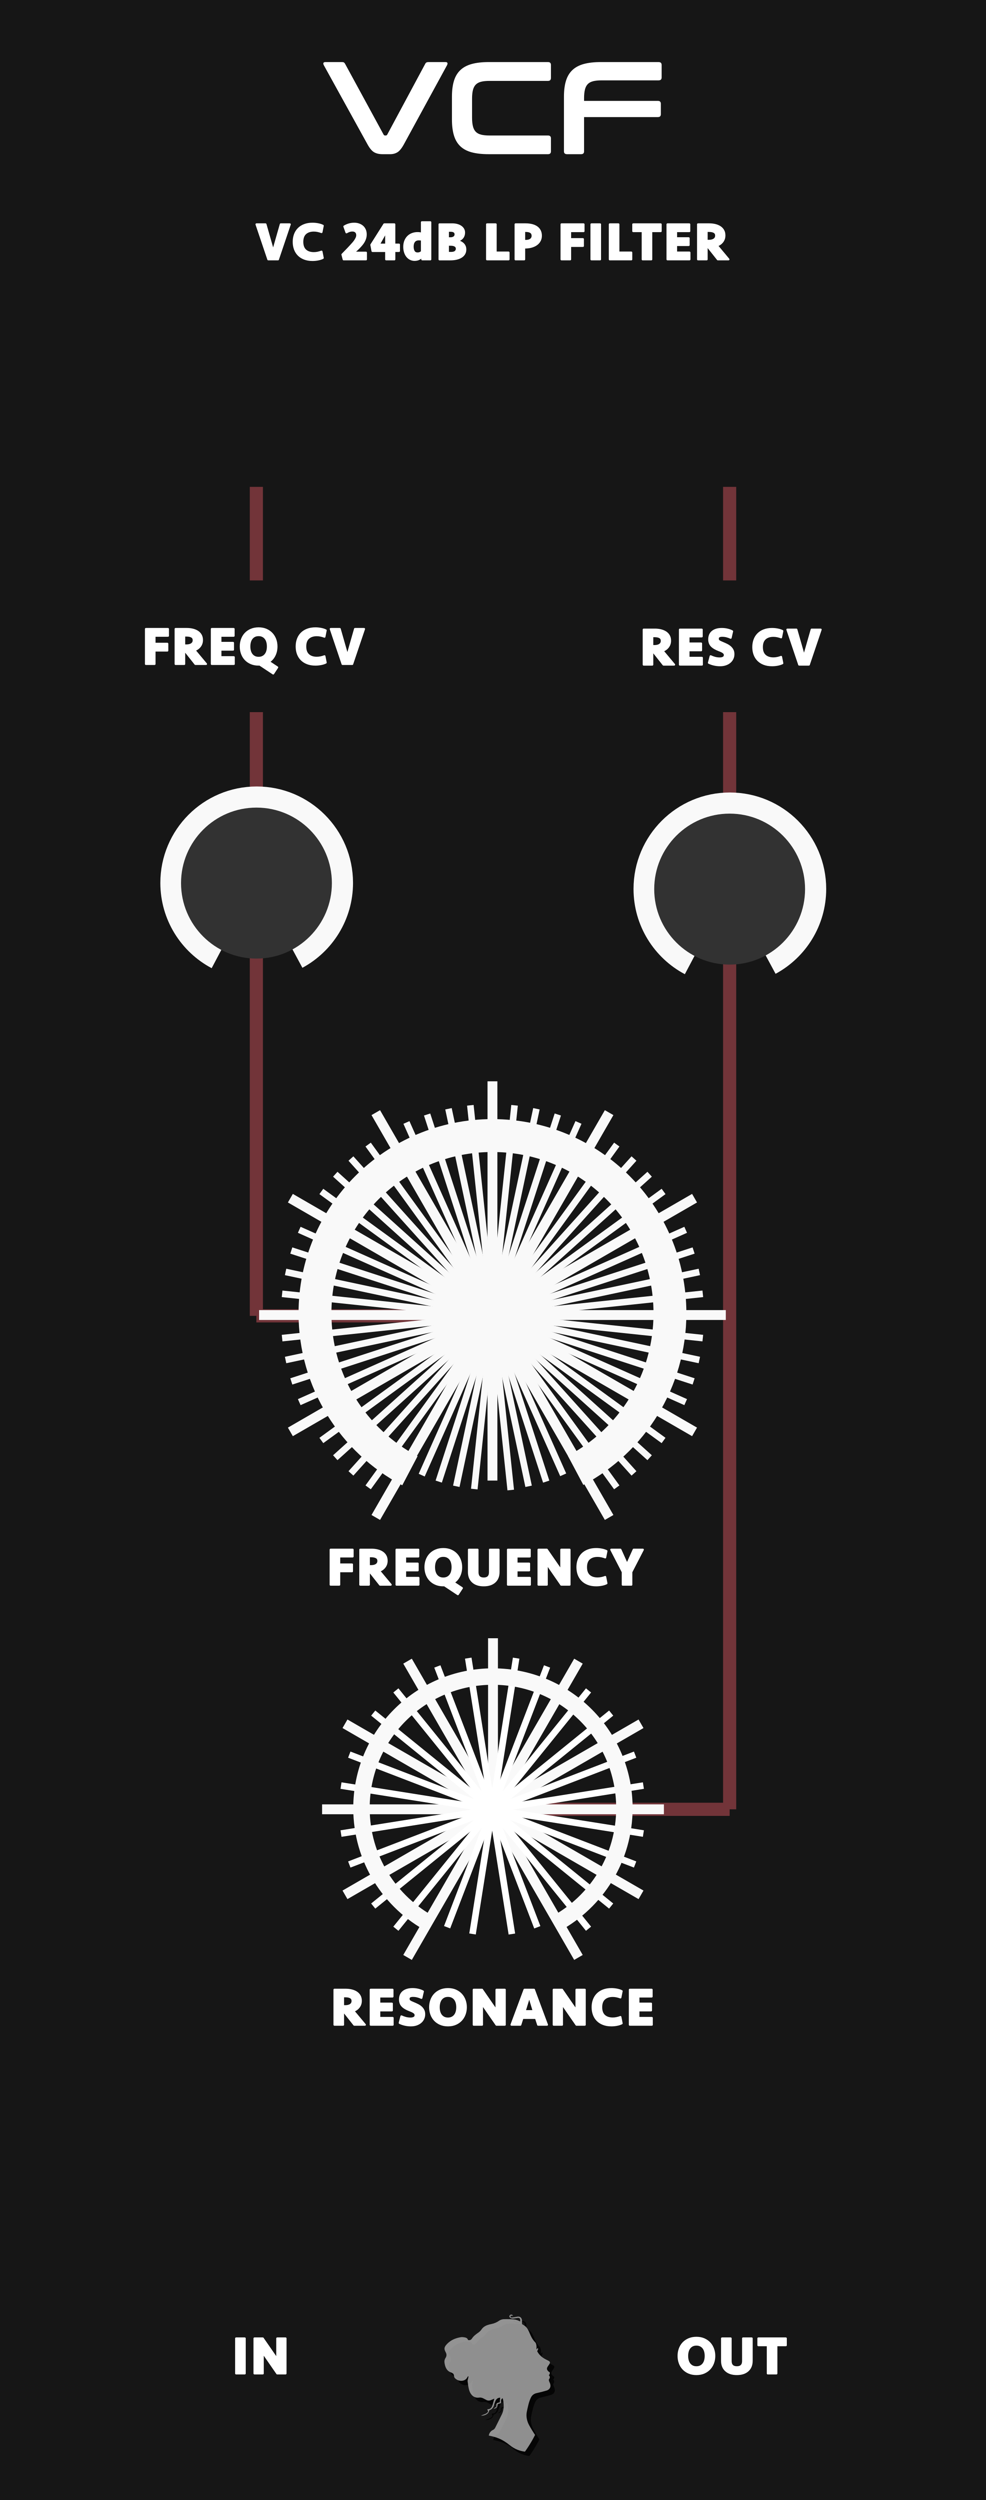 <svg xmlns="http://www.w3.org/2000/svg" xmlns:xlink="http://www.w3.org/1999/xlink" width="150" height="380" version="1.1" xml:space="preserve" style="fill-rule:evenodd;clip-rule:evenodd;stroke-miterlimit:10"><g id="Panel" transform="matrix(1,0,0,1,0,-196.458)"><rect width="150" height="380" x="0" y="196.458" style="fill:#161616;fill-rule:nonzero"/></g><g id="Guides"><path d="M111,74l0,62" style="fill:none;stroke:#723439;stroke-width:2px"/><path d="M39,74l0,62" style="fill:none;stroke:#723439;stroke-width:2px"/><path d="M39,136l0,64" style="fill:none;stroke:#723439;stroke-width:2px"/><path d="M75,200l-36,0" style="fill:none;stroke:#723439;stroke-width:2px"/><path d="M111,136l0,139" style="fill:none;stroke:#723439;stroke-width:2px"/><path d="M75,275l36,0" style="fill:none;stroke:#723439;stroke-width:2px"/></g><g id="Logo"><g><path d="M232.321,164.268c-0.551,-1.407 -1.25,-2.487 -1.733,-4.267l0.016,0c-0.034,0 -0.056,-0.074 -0.088,-0.149c-0.062,-0.193 -0.122,-0.353 -0.173,-0.548c-0.097,-0.365 -0.189,-0.759 -0.253,-1.179c-0.043,-2.08 1.872,-2.792 1.946,-5.183c0.081,-2.573 -1.476,-3.898 -1.946,-4.241c-0.02,-0.028 -0.037,-0.054 -0.056,-0.082c0.012,-0.037 0.02,-0.068 0.031,-0.104c2.993,-2.433 1.69,-5.738 1.69,-5.738c-0.636,-0.338 -1.313,-0.55 -1.797,-0.98c-4.337,-3.863 -4.606,-6.636 -1.196,-11.288c0.866,-1.185 1.746,-2.375 2.467,-3.649c1.761,-3.117 1.359,-4.599 -1.81,-6.367c-2.28,-1.271 -4.743,-2.218 -6.988,-3.545c-6.396,-3.778 -11.834,-8.521 -15.061,-15.174c2.171,-3.872 2.171,-3.872 1.304,-6.341c-0.791,0.865 -1.527,1.672 -2.688,2.944c0,-3.049 0.294,-5.379 -0.083,-7.595c-0.367,-2.156 -0.85,-4.792 -2.281,-6.178c-5.217,-5.045 -8.175,-11.292 -10.92,-17.796c-2.029,-4.806 -4.196,-9.66 -8.171,-13.236c-2,-1.8 -4.474,-3.072 -6.742,-4.587c0,-1.354 0.017,-2.653 -0.006,-3.951c-0.019,-1.297 0.038,-2.61 -0.136,-3.89c-0.702,-5.113 -4.34,-7.564 -9.404,-6.548c-3.181,0.638 -6.385,1.238 -9.605,1.563c-1.888,0.19 -3.584,0.128 -3.225,-3.432c1.62,0 3.162,0 5.368,0c-1.104,0 -1.515,-1.544 -2.067,-1.769c-2.208,-0.892 -4.045,-0.36 -5.099,1.396c-1.25,2.077 0.023,3.586 1.504,4.555c1.273,0.832 3.004,1.441 4.492,1.365c3.234,-0.167 6.436,-0.842 9.658,-1.296c2.8,-0.394 4.451,0.587 5.01,3.266c0.266,1.278 0.047,2.658 0.047,3.561c-3.72,-1.383 -6.953,-3.369 -10.347,-3.69c-7.432,-0.706 -14.956,-0.912 -22.413,-0.611c-3.084,0.124 -6.484,1.511 -9.049,3.309c-4.547,3.188 -9.441,5.039 -14.773,6.138c-2.549,0.526 -5.106,1.149 -7.55,2.03c-4.689,1.689 -8.626,4.342 -11.53,8.63c-1.595,2.354 -3.836,4.445 -6.188,6.076c-4.591,3.184 -9.001,6.424 -12.144,11.187c-1.712,2.596 -4.124,4.212 -7.839,3.113c-1.104,-4.244 -4.87,-4.911 -8.627,-5.423c-1.764,-0.242 -3.625,-0.32 -5.373,-0.04c-10.247,1.643 -19.554,5.56 -26.813,13.074c-6.565,6.797 -5.937,10.365 -2.739,16.202c2.063,3.766 2.131,7.435 -0.279,11.089c-1.874,2.842 -2.57,6.013 -2.071,9.354c1.284,8.609 4.072,16.22 13.409,19.251c0.615,0.198 1.156,0.607 1.748,0.881c2.125,0.984 3.145,2.592 3.365,4.971c0.144,1.54 0.491,3.357 1.429,4.479c6.245,7.454 20.432,8.503 25.041,-1.951c0.189,-0.432 0.624,-0.756 0.945,-1.129c0.305,0.134 0.609,0.266 0.914,0.399c-0.27,1.348 -0.539,2.694 -0.81,4.042c-0.351,1.75 -1.204,3.572 -0.961,5.235c0.915,6.264 1.484,12.716 3.503,18.648c2.452,7.204 8.53,14.587 18.762,13.197c3.549,-0.483 6.782,0.391 9.818,2.234c1.254,0.76 2.657,1.272 3.912,2.027c3.221,1.943 6.497,1.898 9.857,0.464c2.024,-0.863 4.052,-1.726 6.331,-2.698c-1.16,4.041 -2.278,7.594 -3.189,11.197c-1.336,5.287 -3.631,9.452 -9.941,9.48c-0.115,0 -0.228,0.204 -0.481,0.441c0.473,1.385 0.975,2.855 1.446,4.234c-3.43,5.076 -9.388,5.288 -13.951,7.881c8.949,0.082 15.39,-4.254 16.179,-10.562c4.91,-1.582 7.805,-5.034 9.233,-9.921c0.777,-2.659 1.611,-5.32 2.672,-7.879c1.746,-4.209 4.792,-6.719 9.406,-6.833c-0.302,3.22 -0.579,6.169 -0.855,9.113c-6.687,1.486 -6.819,1.649 -6.534,8.315c-1.583,1.269 -3.238,2.596 -5.685,4.557c6.226,-1.428 7.436,-2.953 8.025,-9.211c0.938,-0.325 1.962,-0.799 3.039,-1.035c4.009,-0.875 4.11,-0.859 3.682,-5.037c-0.251,-2.445 0.739,-3.996 3.163,-5.664c0.451,1.766 0.892,3.088 1.115,4.445c0.316,1.923 0.547,3.867 0.687,5.81c0.517,7.404 -0.06,14.643 -3.457,21.43c-4.159,8.313 -8.334,16.622 -12.413,24.973c-1.174,2.404 -2.482,4.234 -5.172,5.433c-4.265,1.907 -7.421,6.556 -7.757,10.832c15.258,2.949 26.312,6.953 41.04,18.833c9.647,7.785 19.862,11.309 29.399,12.456c0.003,-0.004 10.248,-13.711 19.753,-32.558c-0.241,-0.365 -0.484,-0.728 -0.723,-1.095c-6.25,-9.478 -11.533,-18.592 -13.049,-22.521c-2.853,-7.395 -3.838,-14.659 -2.132,-22.466c1.983,-9.083 3.633,-18.206 7.761,-26.672c2.412,-4.95 6.15,-7.711 11.519,-8.858c6.366,-1.36 12.689,-3.037 18.94,-4.868c6.706,-1.966 9.308,-7.753 6.747,-14.275Z" transform="matrix(1,0,0,1,38.5,-0.047) matrix(0.078,0,0,0.078,27.714,350.135)" style="fill-opacity:.761;fill-rule:nonzero"/></g><g><path d="M232.321,164.268c-0.551,-1.407 -1.25,-2.487 -1.733,-4.267l0.016,0c-0.034,0 -0.056,-0.074 -0.088,-0.149c-0.062,-0.193 -0.122,-0.353 -0.173,-0.548c-0.097,-0.365 -0.189,-0.759 -0.253,-1.179c-0.043,-2.08 1.872,-2.792 1.946,-5.183c0.081,-2.573 -1.476,-3.898 -1.946,-4.241c-0.02,-0.028 -0.037,-0.054 -0.056,-0.082c0.012,-0.037 0.02,-0.068 0.031,-0.104c2.993,-2.433 1.69,-5.738 1.69,-5.738c-0.636,-0.338 -1.313,-0.55 -1.797,-0.98c-4.337,-3.863 -4.606,-6.636 -1.196,-11.288c0.866,-1.185 1.746,-2.375 2.467,-3.649c1.761,-3.117 1.359,-4.599 -1.81,-6.367c-2.28,-1.271 -4.743,-2.218 -6.988,-3.545c-6.396,-3.778 -11.834,-8.521 -15.061,-15.174c2.171,-3.872 2.171,-3.872 1.304,-6.341c-0.791,0.865 -1.527,1.672 -2.688,2.944c0,-3.049 0.294,-5.379 -0.083,-7.595c-0.367,-2.156 -0.85,-4.792 -2.281,-6.178c-5.217,-5.045 -8.175,-11.292 -10.92,-17.796c-2.029,-4.806 -4.196,-9.66 -8.171,-13.236c-2,-1.8 -4.474,-3.072 -6.742,-4.587c0,-1.354 0.017,-2.653 -0.006,-3.951c-0.019,-1.297 0.038,-2.61 -0.136,-3.89c-0.702,-5.113 -4.34,-7.564 -9.404,-6.548c-3.181,0.638 -6.385,1.238 -9.605,1.563c-1.888,0.19 -3.584,0.128 -3.225,-3.432c1.62,0 3.162,0 5.368,0c-1.104,0 -1.515,-1.544 -2.067,-1.769c-2.208,-0.892 -4.045,-0.36 -5.099,1.396c-1.25,2.077 0.023,3.586 1.504,4.555c1.273,0.832 3.004,1.441 4.492,1.365c3.234,-0.167 6.436,-0.842 9.658,-1.296c2.8,-0.394 4.451,0.587 5.01,3.266c0.266,1.278 0.047,2.658 0.047,3.561c-3.72,-1.383 -6.953,-3.369 -10.347,-3.69c-7.432,-0.706 -14.956,-0.912 -22.413,-0.611c-3.084,0.124 -6.484,1.511 -9.049,3.309c-4.547,3.188 -9.441,5.039 -14.773,6.138c-2.549,0.526 -5.106,1.149 -7.55,2.03c-4.689,1.689 -8.626,4.342 -11.53,8.63c-1.595,2.354 -3.836,4.445 -6.188,6.076c-4.591,3.184 -9.001,6.424 -12.144,11.187c-1.712,2.596 -4.124,4.212 -7.839,3.113c-1.104,-4.244 -4.87,-4.911 -8.627,-5.423c-1.764,-0.242 -3.625,-0.32 -5.373,-0.04c-10.247,1.643 -19.554,5.56 -26.813,13.074c-6.565,6.797 -5.937,10.365 -2.739,16.202c2.063,3.766 2.131,7.435 -0.279,11.089c-1.874,2.842 -2.57,6.013 -2.071,9.354c1.284,8.609 4.072,16.22 13.409,19.251c0.615,0.198 1.156,0.607 1.748,0.881c2.125,0.984 3.145,2.592 3.365,4.971c0.144,1.54 0.491,3.357 1.429,4.479c6.245,7.454 20.432,8.503 25.041,-1.951c0.189,-0.432 0.624,-0.756 0.945,-1.129c0.305,0.134 0.609,0.266 0.914,0.399c-0.27,1.348 -0.539,2.694 -0.81,4.042c-0.351,1.75 -1.204,3.572 -0.961,5.235c0.915,6.264 1.484,12.716 3.503,18.648c2.452,7.204 8.53,14.587 18.762,13.197c3.549,-0.483 6.782,0.391 9.818,2.234c1.254,0.76 2.657,1.272 3.912,2.027c3.221,1.943 6.497,1.898 9.857,0.464c2.024,-0.863 4.052,-1.726 6.331,-2.698c-1.16,4.041 -2.278,7.594 -3.189,11.197c-1.336,5.287 -3.631,9.452 -9.941,9.48c-0.115,0 -0.228,0.204 -0.481,0.441c0.473,1.385 0.975,2.855 1.446,4.234c-3.43,5.076 -9.388,5.288 -13.951,7.881c8.949,0.082 15.39,-4.254 16.179,-10.562c4.91,-1.582 7.805,-5.034 9.233,-9.921c0.777,-2.659 1.611,-5.32 2.672,-7.879c1.746,-4.209 4.792,-6.719 9.406,-6.833c-0.302,3.22 -0.579,6.169 -0.855,9.113c-6.687,1.486 -6.819,1.649 -6.534,8.315c-1.583,1.269 -3.238,2.596 -5.685,4.557c6.226,-1.428 7.436,-2.953 8.025,-9.211c0.938,-0.325 1.962,-0.799 3.039,-1.035c4.009,-0.875 4.11,-0.859 3.682,-5.037c-0.251,-2.445 0.739,-3.996 3.163,-5.664c0.451,1.766 0.892,3.088 1.115,4.445c0.316,1.923 0.547,3.867 0.687,5.81c0.517,7.404 -0.06,14.643 -3.457,21.43c-4.159,8.313 -8.334,16.622 -12.413,24.973c-1.174,2.404 -2.482,4.234 -5.172,5.433c-4.265,1.907 -7.421,6.556 -7.757,10.832c15.258,2.949 26.312,6.953 41.04,18.833c9.647,7.785 19.862,11.309 29.399,12.456c0.003,-0.004 10.248,-13.711 19.753,-32.558c-0.241,-0.365 -0.484,-0.728 -0.723,-1.095c-6.25,-9.478 -11.533,-18.592 -13.049,-22.521c-2.853,-7.395 -3.838,-14.659 -2.132,-22.466c1.983,-9.083 3.633,-18.206 7.761,-26.672c2.412,-4.95 6.15,-7.711 11.519,-8.858c6.366,-1.36 12.689,-3.037 18.94,-4.868c6.706,-1.966 9.308,-7.753 6.747,-14.275Z" transform="matrix(1,0,0,1,38.5,-0.047) matrix(0.078,0,0,0.078,27.046,349.468)" style="fill:#bababa;fill-opacity:.761;fill-rule:nonzero"/></g></g><g id="Description" transform="matrix(1,0,0,1,12.106,-23.718)"><path d="M30.182,63.142l-1.472,0l-1.8,-5.328l1.376,0l1.16,4.056l1.16,-4.056l1.376,0l-1.8,5.328Z" style="fill:#fff;fill-rule:nonzero;stroke:#fff;stroke-width:.3px;stroke-linejoin:round;stroke-miterlimit:1.414"/><path d="M35.438,57.718c0.278,0 0.556,0.027 0.836,0.08c0.28,0.054 0.522,0.131 0.724,0.232l-0.192,0.968c-0.16,-0.064 -0.342,-0.118 -0.548,-0.164c-0.205,-0.045 -0.409,-0.068 -0.612,-0.068c-0.544,0 -0.973,0.142 -1.288,0.424c-0.314,0.283 -0.472,0.712 -0.472,1.288c0,0.576 0.158,1.006 0.472,1.288c0.315,0.283 0.744,0.424 1.288,0.424c0.203,0 0.407,-0.022 0.612,-0.068c0.206,-0.045 0.388,-0.1 0.548,-0.164l0.192,0.968c-0.202,0.102 -0.444,0.179 -0.724,0.232c-0.28,0.054 -0.558,0.08 -0.836,0.08c-0.469,0 -0.882,-0.069 -1.24,-0.208c-0.357,-0.138 -0.656,-0.33 -0.896,-0.576c-0.24,-0.245 -0.421,-0.536 -0.544,-0.872c-0.122,-0.336 -0.184,-0.704 -0.184,-1.104c0,-0.4 0.062,-0.768 0.184,-1.104c0.123,-0.336 0.304,-0.626 0.544,-0.872c0.24,-0.245 0.539,-0.437 0.896,-0.576c0.358,-0.138 0.771,-0.208 1.24,-0.208Z" style="fill:#fff;fill-rule:nonzero;stroke:#fff;stroke-width:.3px;stroke-linejoin:round;stroke-miterlimit:1.414"/><path d="M40.278,58.142c0.464,-0.282 0.966,-0.424 1.504,-0.424c0.246,0 0.475,0.036 0.688,0.108c0.214,0.072 0.399,0.176 0.556,0.312c0.158,0.136 0.282,0.306 0.372,0.508c0.091,0.203 0.136,0.432 0.136,0.688c0,0.208 -0.026,0.403 -0.08,0.584c-0.053,0.182 -0.126,0.354 -0.22,0.516c-0.093,0.163 -0.201,0.318 -0.324,0.464c-0.122,0.147 -0.25,0.29 -0.384,0.428c-0.144,0.15 -0.292,0.292 -0.444,0.428c-0.152,0.136 -0.289,0.258 -0.412,0.364l1.896,0l0,1.024l-3.392,0l-0.192,-0.736c0.144,-0.149 0.272,-0.281 0.384,-0.396c0.112,-0.114 0.218,-0.222 0.316,-0.324c0.099,-0.101 0.194,-0.2 0.284,-0.296c0.091,-0.096 0.187,-0.2 0.288,-0.312c0.112,-0.122 0.227,-0.249 0.344,-0.38c0.118,-0.13 0.223,-0.265 0.316,-0.404c0.094,-0.138 0.171,-0.277 0.232,-0.416c0.062,-0.138 0.092,-0.277 0.092,-0.416c0,-0.213 -0.064,-0.384 -0.192,-0.512c-0.128,-0.128 -0.306,-0.192 -0.536,-0.192c-0.165,0 -0.32,0.024 -0.464,0.072c-0.144,0.048 -0.293,0.118 -0.448,0.208l-0.32,-0.896Z" style="fill:#fff;fill-rule:nonzero;stroke:#fff;stroke-width:.3px;stroke-linejoin:round;stroke-miterlimit:1.414"/><path d="M47.886,61.87l0,1.272l-1.248,0l0,-1.272l-2.08,0l-0.176,-0.936l1.976,-3.12l1.528,0l0,3.08l0.704,0l0,0.976l-0.704,0Zm-1.248,-2.952l-1.112,1.976l1.112,0l0,-1.976Z" style="fill:#fff;fill-rule:nonzero;stroke:#fff;stroke-width:.3px;stroke-linejoin:round;stroke-miterlimit:1.414"/><path d="M53.358,63.142l-1.224,0l0,-0.496c-0.122,0.176 -0.281,0.316 -0.476,0.42c-0.194,0.104 -0.428,0.156 -0.7,0.156c-0.218,0 -0.424,-0.046 -0.616,-0.14c-0.192,-0.093 -0.358,-0.226 -0.5,-0.4c-0.141,-0.173 -0.252,-0.382 -0.332,-0.628c-0.08,-0.245 -0.12,-0.52 -0.12,-0.824c0,-0.341 0.055,-0.642 0.164,-0.904c0.11,-0.261 0.256,-0.48 0.44,-0.656c0.184,-0.176 0.399,-0.308 0.644,-0.396c0.246,-0.088 0.507,-0.132 0.784,-0.132c0.139,0 0.262,0.01 0.368,0.028c0.107,0.019 0.203,0.042 0.288,0.068l0,-1.744l1.28,0l0,5.648Zm-1.936,-0.904c0.272,0 0.491,-0.09 0.656,-0.272l0,-1.8c-0.117,-0.042 -0.269,-0.064 -0.456,-0.064c-0.32,0 -0.558,0.099 -0.716,0.296c-0.157,0.198 -0.236,0.467 -0.236,0.808c0,0.304 0.06,0.552 0.18,0.744c0.12,0.192 0.311,0.288 0.572,0.288Z" style="fill:#fff;fill-rule:nonzero;stroke:#fff;stroke-width:.3px;stroke-linejoin:round;stroke-miterlimit:1.414"/><path d="M58.686,61.638c0,0.24 -0.053,0.454 -0.16,0.64c-0.106,0.187 -0.26,0.344 -0.46,0.472c-0.2,0.128 -0.44,0.226 -0.72,0.292c-0.28,0.067 -0.59,0.1 -0.932,0.1l-1.656,0l0,-5.328l1.912,0c0.288,0 0.546,0.032 0.772,0.096c0.227,0.064 0.418,0.152 0.572,0.264c0.155,0.112 0.274,0.243 0.356,0.392c0.083,0.15 0.124,0.312 0.124,0.488c0,0.331 -0.092,0.603 -0.276,0.816c-0.184,0.214 -0.452,0.374 -0.804,0.48c0.182,0.032 0.35,0.083 0.504,0.152c0.155,0.07 0.29,0.158 0.404,0.264c0.115,0.107 0.204,0.232 0.268,0.376c0.064,0.144 0.096,0.31 0.096,0.496Zm-1.296,-0.104c0,-0.202 -0.081,-0.356 -0.244,-0.46c-0.162,-0.104 -0.388,-0.156 -0.676,-0.156l-0.432,0l0,1.24l0.464,0c0.32,0 0.548,-0.061 0.684,-0.184c0.136,-0.122 0.204,-0.269 0.204,-0.44Zm-0.968,-1.6c0.23,0 0.416,-0.052 0.56,-0.156c0.144,-0.104 0.216,-0.252 0.216,-0.444c0,-0.17 -0.062,-0.302 -0.188,-0.396c-0.125,-0.093 -0.3,-0.14 -0.524,-0.14l-0.448,0l0,1.136l0.384,0Z" style="fill:#fff;fill-rule:nonzero;stroke:#fff;stroke-width:.3px;stroke-linejoin:round;stroke-miterlimit:1.414"/><path d="M63.302,57.814l0,4.288l1.96,0l0,1.04l-3.272,0l0,-5.328l1.312,0Z" style="fill:#fff;fill-rule:nonzero;stroke:#fff;stroke-width:.3px;stroke-linejoin:round;stroke-miterlimit:1.414"/><path d="M70.182,59.55c0,0.283 -0.061,0.536 -0.184,0.76c-0.122,0.224 -0.292,0.412 -0.508,0.564c-0.216,0.152 -0.47,0.268 -0.764,0.348c-0.293,0.08 -0.61,0.12 -0.952,0.12l-0.136,0l0,1.8l-1.312,0l0,-5.328l1.536,0c0.336,0 0.647,0.035 0.932,0.104c0.286,0.07 0.531,0.175 0.736,0.316c0.206,0.142 0.366,0.322 0.48,0.54c0.115,0.219 0.172,0.478 0.172,0.776Zm-1.264,0.008c0,-0.49 -0.349,-0.736 -1.048,-0.736l-0.232,0l0,1.512l0.216,0c0.347,0 0.611,-0.069 0.792,-0.208c0.182,-0.138 0.272,-0.328 0.272,-0.568Z" style="fill:#fff;fill-rule:nonzero;stroke:#fff;stroke-width:.3px;stroke-linejoin:round;stroke-miterlimit:1.414"/><path d="M73.318,63.142l0,-5.328l3.352,0l0,1.04l-2.04,0l0,1.208l1.944,0l0,1.04l-1.944,0l0,2.04l-1.312,0Z" style="fill:#fff;fill-rule:nonzero;stroke:#fff;stroke-width:.3px;stroke-linejoin:round;stroke-miterlimit:1.414"/><rect width="1.312" height="5.328" x="77.87" y="57.814" style="fill:#fff;fill-rule:nonzero;stroke:#fff;stroke-width:.3px;stroke-linejoin:round;stroke-miterlimit:1.414"/><path d="M81.974,57.814l0,4.288l1.96,0l0,1.04l-3.272,0l0,-5.328l1.312,0Z" style="fill:#fff;fill-rule:nonzero;stroke:#fff;stroke-width:.3px;stroke-linejoin:round;stroke-miterlimit:1.414"/><path d="M88.406,57.814l0,1.04l-1.432,0l0,4.288l-1.312,0l0,-4.288l-1.432,0l0,-1.04l4.176,0Z" style="fill:#fff;fill-rule:nonzero;stroke:#fff;stroke-width:.3px;stroke-linejoin:round;stroke-miterlimit:1.414"/><path d="M89.438,57.814l3.32,0l0,1.04l-2.008,0l0,1.072l1.912,0l0,1.04l-1.912,0l0,1.136l2.032,0l0,1.04l-3.344,0l0,-5.328Z" style="fill:#fff;fill-rule:nonzero;stroke:#fff;stroke-width:.3px;stroke-linejoin:round;stroke-miterlimit:1.414"/><path d="M98.102,59.502c0,0.358 -0.1,0.67 -0.3,0.936c-0.2,0.267 -0.478,0.47 -0.836,0.608l1.752,2.096l-1.616,0l-1.464,-1.848l-0.24,0l0,1.848l-1.312,0l0,-5.328l1.696,0c0.331,0 0.638,0.035 0.92,0.104c0.283,0.07 0.528,0.174 0.736,0.312c0.208,0.139 0.371,0.314 0.488,0.524c0.118,0.211 0.176,0.46 0.176,0.748Zm-1.264,0.024c0,-0.24 -0.093,-0.417 -0.28,-0.532c-0.186,-0.114 -0.448,-0.172 -0.784,-0.172l-0.376,0l0,1.496l0.32,0c0.352,0 0.627,-0.069 0.824,-0.208c0.198,-0.138 0.296,-0.333 0.296,-0.584Z" style="fill:#fff;fill-rule:nonzero;stroke:#fff;stroke-width:.3px;stroke-linejoin:round;stroke-miterlimit:1.414"/></g><g><path d="M24.161,1.113c0.133,0 0.23,0.02 0.29,0.06c0.06,0.04 0.116,0.107 0.17,0.2l5.86,10.76c0.04,0.093 0.12,0.14 0.24,0.14l0.1,0c0.093,0 0.166,-0.047 0.22,-0.14l5.78,-10.76c0.08,-0.173 0.233,-0.26 0.46,-0.26l2.62,0c0.16,0 0.256,0.043 0.29,0.13c0.033,0.087 0.016,0.197 -0.05,0.33l-6.56,12.02c-0.334,0.613 -0.66,1.02 -0.98,1.22c-0.32,0.2 -0.694,0.3 -1.12,0.3l-1.16,0c-0.52,0 -0.95,-0.1 -1.29,-0.3c-0.34,-0.2 -0.677,-0.607 -1.01,-1.22l-6.64,-12.02c-0.067,-0.133 -0.084,-0.243 -0.05,-0.33c0.033,-0.087 0.136,-0.13 0.31,-0.13l2.52,0Z" transform="matrix(1,0,0,1,27.873,8.322)" style="fill:#fff;fill-rule:nonzero"/><path d="M55.501,1.113c0.293,0 0.44,0.147 0.44,0.44l0,1.96c0,0.307 -0.147,0.46 -0.44,0.46l-8.9,0c-0.52,0 -0.95,0.043 -1.29,0.13c-0.34,0.087 -0.61,0.233 -0.81,0.44c-0.2,0.207 -0.344,0.483 -0.43,0.83c-0.087,0.347 -0.13,0.787 -0.13,1.32l0,2.84c0,0.533 0.043,0.977 0.13,1.33c0.086,0.353 0.23,0.633 0.43,0.84c0.2,0.207 0.47,0.353 0.81,0.44c0.34,0.087 0.77,0.13 1.29,0.13l8.9,0c0.293,0 0.44,0.147 0.44,0.44l0,1.96c0,0.293 -0.147,0.44 -0.44,0.44l-9.02,0c-1.014,0 -1.874,-0.093 -2.58,-0.28c-0.707,-0.187 -1.284,-0.49 -1.73,-0.91c-0.447,-0.42 -0.774,-0.967 -0.98,-1.64c-0.207,-0.673 -0.31,-1.49 -0.31,-2.45l0,-3.44c0,-0.96 0.103,-1.773 0.31,-2.44c0.206,-0.667 0.533,-1.21 0.98,-1.63c0.446,-0.42 1.023,-0.727 1.73,-0.92c0.706,-0.193 1.566,-0.29 2.58,-0.29l9.02,0Z" transform="matrix(1,0,0,1,27.873,8.322)" style="fill:#fff;fill-rule:nonzero"/><path d="M72.321,1.113c0.306,0 0.46,0.147 0.46,0.44l0,1.9c0,0.293 -0.154,0.44 -0.46,0.44l-8.68,0c-0.52,0 -0.95,0.043 -1.29,0.13c-0.34,0.087 -0.61,0.233 -0.81,0.44c-0.2,0.207 -0.344,0.487 -0.43,0.84c-0.087,0.353 -0.13,0.79 -0.13,1.31l0,0.4l11.24,0c0.293,0 0.44,0.147 0.44,0.44l0,1.58c0,0.293 -0.147,0.44 -0.44,0.44l-11.24,0l0,5.2c0,0.293 -0.147,0.44 -0.44,0.44l-2.16,0c-0.307,0 -0.46,-0.147 -0.46,-0.44l0,-8.28c0,-0.96 0.103,-1.773 0.31,-2.44c0.206,-0.667 0.533,-1.21 0.98,-1.63c0.446,-0.42 1.023,-0.727 1.73,-0.92c0.706,-0.193 1.566,-0.29 2.58,-0.29l8.8,0Z" transform="matrix(1,0,0,1,27.873,8.322)" style="fill:#fff;fill-rule:nonzero"/></g><g id="Controls"><g id="ScaleSmall_3_" transform="matrix(1,0,0,1,-33.98,-47.436)"><g id="OuterCircle_4_"><path d="M66.295,194.337c-4.545,-2.404 -7.642,-7.182 -7.642,-12.684c0,-7.92 6.422,-14.343 14.342,-14.343c7.921,0 14.343,6.423 14.343,14.343c0,5.459 -3.05,10.206 -7.538,12.628" transform="matrix(0.872,0,0,0.872,9.377,23.229)" style="fill:none;stroke:#f9f9f9;stroke-width:4.93px"/></g><circle id="Circle_4_" cx="72.995" cy="181.659" r="11.474" style="fill:#323232"/></g><g id="ScaleSmall_3_1" transform="matrix(1,0,0,1,38.005,-46.521)"><g id="OuterCircle_4_1"><path d="M66.295,194.337c-4.545,-2.404 -7.642,-7.182 -7.642,-12.684c0,-7.92 6.422,-14.343 14.342,-14.343c7.921,0 14.343,6.423 14.343,14.343c0,5.459 -3.05,10.206 -7.538,12.628" transform="matrix(0.872,0,0,0.872,9.377,23.229)" style="fill:none;stroke:#f9f9f9;stroke-width:4.93px"/></g><circle id="Circle_4_1" cx="72.995" cy="181.659" r="11.474" style="fill:#323232"/></g><g id="Scale_1_" transform="matrix(1,0,0,1,-55.073,106.77)"><g id="Big_1_"><path d="M129.99,118.265l0,-60.683" style="fill:none;stroke:#f9f9f9;stroke-width:1.5px"/><path d="M165.49,93.105l-71,0" style="fill:none;stroke:#f9f9f9;stroke-width:1.5px"/><path d="M99.247,110.867l61.488,-35.523" style="fill:none;stroke:#f9f9f9;stroke-width:1.5px"/><path d="M112.24,123.872l35.5,-61.53" style="fill:none;stroke:#f9f9f9;stroke-width:1.5px"/><path d="M160.735,110.867l-61.488,-35.523" style="fill:none;stroke:#f9f9f9;stroke-width:1.5px"/><path d="M147.74,123.872l-35.5,-61.53" style="fill:none;stroke:#f9f9f9;stroke-width:1.5px"/></g><g id="Small_1_"><g id="smallScale_7_"><path d="M132.77,119.705l-6.143,-58.479" style="fill:none;stroke:#f9f9f9;stroke-width:1px"/><path d="M161.99,89.881l-64,6.732" style="fill:none;stroke:#f9f9f9;stroke-width:1px"/><path d="M103.96,112.172l52.063,-37.851" style="fill:none;stroke:#f9f9f9;stroke-width:1px"/><path d="M119.226,117.441l23.851,-53.609" style="fill:none;stroke:#f9f9f9;stroke-width:1px"/><path d="M159.385,106.343l-58.788,-26.193" style="fill:none;stroke:#f9f9f9;stroke-width:1px"/><path d="M148.902,119.296l-37.823,-52.098" style="fill:none;stroke:#f9f9f9;stroke-width:1px"/></g><g id="smallScale_6_"><path d="M135.489,119.136l-12.188,-57.383" style="fill:none;stroke:#f9f9f9;stroke-width:1px"/><path d="M161.463,86.554l-62.944,13.387" style="fill:none;stroke:#f9f9f9;stroke-width:1px"/><path d="M106.079,114.791l47.823,-43.088" style="fill:none;stroke:#f9f9f9;stroke-width:1px"/><path d="M121.816,118.42l18.116,-55.795" style="fill:none;stroke:#f9f9f9;stroke-width:1px"/><path d="M160.592,103.195l-61.202,-19.897" style="fill:none;stroke:#f9f9f9;stroke-width:1px"/><path d="M151.521,117.176l-43.061,-47.859" style="fill:none;stroke:#f9f9f9;stroke-width:1px"/></g><g id="smallScale_5_"><path d="M138.166,118.427l-18.117,-55.801" style="fill:none;stroke:#f9f9f9;stroke-width:1px"/><path d="M160.59,83.298l-61.2,19.898" style="fill:none;stroke:#f9f9f9;stroke-width:1px"/><path d="M108.461,117.176l43.06,-47.859" style="fill:none;stroke:#f9f9f9;stroke-width:1px"/><path d="M124.491,119.135l12.188,-57.382" style="fill:none;stroke:#f9f9f9;stroke-width:1px"/><path d="M161.464,99.94l-62.945,-13.386" style="fill:none;stroke:#f9f9f9;stroke-width:1px"/><path d="M153.901,114.791l-47.822,-43.088" style="fill:none;stroke:#f9f9f9;stroke-width:1px"/></g><g id="smallScale_4_"><g><path d="M140.753,117.44l-23.85,-53.607" transform="matrix(1,0,0,0.999,0,0.067)" style="fill:none;stroke:#f9f9f9;stroke-width:1px"/></g><path d="M159.384,80.15l-58.787,26.193" style="fill:none;stroke:#f9f9f9;stroke-width:1px"/><path d="M111.079,119.296l37.824,-52.1" style="fill:none;stroke:#f9f9f9;stroke-width:1px"/><path d="M127.228,119.556l6.124,-58.329" style="fill:none;stroke:#f9f9f9;stroke-width:1px"/><path d="M161.99,96.612l-64,-6.731" style="fill:none;stroke:#f9f9f9;stroke-width:1px"/><path d="M156.021,112.172l-52.062,-37.851" style="fill:none;stroke:#f9f9f9;stroke-width:1px"/></g></g><path id="InnerCircle_1_" d="M117.435,116.771c-8.587,-4.523 -14.444,-13.541 -14.444,-23.928c0,-14.922 12.089,-27.018 27,-27.018c14.91,0 27,12.096 27,27.018c0,10.35 -5.814,19.338 -14.349,23.876" style="fill:none;stroke:#f9f9f9;stroke-width:5px"/></g><g id="Scale_2_" transform="matrix(1,0,0,1,-15,-32.942)"><g id="Big_3_"><path d="M90,309.824l0,-27.882" style="fill:none;stroke:#f9f9f9;stroke-width:1.5px"/><path d="M116,307.942l-52,0" style="fill:none;stroke:#f9f9f9;stroke-width:1.5px"/><path d="M67.483,320.942l45.034,-26" style="fill:none;stroke:#f9f9f9;stroke-width:1.5px"/><path d="M77,330.458l26,-45.032" style="fill:none;stroke:#f9f9f9;stroke-width:1.5px"/><path d="M112.517,320.942l-45.034,-26" style="fill:none;stroke:#f9f9f9;stroke-width:1.5px"/><path d="M103,330.458l-26,-45.032" style="fill:none;stroke:#f9f9f9;stroke-width:1.5px"/></g><g id="Small_3_"><g id="smallScale_14_"><path d="M92.872,326.901l-6.637,-41.935" style="fill:none;stroke:#fff;stroke-width:1px"/><path d="M112.878,304.335l-46,7.294" style="fill:none;stroke:#fff;stroke-width:1px"/><path d="M71.78,322.647l36.197,-29.33" style="fill:none;stroke:#fff;stroke-width:1px"/><path d="M83.019,325.865l15.205,-39.637" style="fill:none;stroke:#fff;stroke-width:1px"/><path d="M111.618,316.331l-43.48,-16.7" style="fill:none;stroke:#fff;stroke-width:1px"/><path d="M104.532,326.091l-29.307,-36.219" style="fill:none;stroke:#fff;stroke-width:1px"/></g><g id="smallScale_12_"><path d="M96.74,325.875l-15.208,-39.646" style="fill:none;stroke:#fff;stroke-width:1px"/><path d="M111.619,299.63l-43.48,16.702" style="fill:none;stroke:#fff;stroke-width:1px"/><path d="M75.224,326.093l29.31,-36.221" style="fill:none;stroke:#fff;stroke-width:1px"/><path d="M86.885,326.891l6.636,-41.924" style="fill:none;stroke:#fff;stroke-width:1px"/><path d="M112.878,311.626l-46,-7.29" style="fill:none;stroke:#fff;stroke-width:1px"/><path d="M107.975,322.646l-36.194,-29.329" style="fill:none;stroke:#fff;stroke-width:1px"/></g></g><path id="OuterCircle_5_" d="M80.647,325.45c-6.339,-3.354 -10.657,-10.016 -10.657,-17.687c0,-11.045 8.955,-19.999 20,-19.999c11.046,0 20,8.954 20,19.999c0,7.612 -4.253,14.231 -10.514,17.609" style="fill:none;stroke:#f9f9f9;stroke-width:2.5px"/></g></g><g transform="matrix(1.558,0,0,1.081,-21.198,-10.699)"><rect width="71.396" height="18.497" x="26.016" y="91.521" style="fill:#161616"/></g><g id="Label" transform="matrix(1,0,0,1,-0.091,-0.809)"><g transform="matrix(1.558,0,0,1.081,-36.108,-9.89)"><rect width="71.396" height="18.497" x="26.016" y="91.521" style="fill:#161616"/></g><g id="FREQCV"><path d="M27.43,63.142l0,-5.328l3.352,0l0,1.04l-2.04,0l0,1.208l1.944,0l0,1.04l-1.944,0l0,2.04l-1.312,0Z" transform="matrix(1,0,0,1,-5.139,38.591)" style="fill:#fff;fill-rule:nonzero;stroke:#fff;stroke-width:.3px;stroke-linejoin:round;stroke-miterlimit:1.414"/><path d="M35.958,59.502c0,0.358 -0.1,0.67 -0.3,0.936c-0.2,0.267 -0.478,0.47 -0.836,0.608l1.752,2.096l-1.616,0l-1.464,-1.848l-0.24,0l0,1.848l-1.312,0l0,-5.328l1.696,0c0.331,0 0.638,0.035 0.92,0.104c0.283,0.07 0.528,0.174 0.736,0.312c0.208,0.139 0.371,0.314 0.488,0.524c0.118,0.211 0.176,0.46 0.176,0.748Zm-1.264,0.024c0,-0.24 -0.093,-0.417 -0.28,-0.532c-0.186,-0.114 -0.448,-0.172 -0.784,-0.172l-0.376,0l0,1.496l0.32,0c0.352,0 0.627,-0.069 0.824,-0.208c0.198,-0.138 0.296,-0.333 0.296,-0.584Z" transform="matrix(1,0,0,1,-5.139,38.591)" style="fill:#fff;fill-rule:nonzero;stroke:#fff;stroke-width:.3px;stroke-linejoin:round;stroke-miterlimit:1.414"/><path d="M37.454,57.814l3.32,0l0,1.04l-2.008,0l0,1.072l1.912,0l0,1.04l-1.912,0l0,1.136l2.032,0l0,1.04l-3.344,0l0,-5.328Z" transform="matrix(1,0,0,1,-5.139,38.591)" style="fill:#fff;fill-rule:nonzero;stroke:#fff;stroke-width:.3px;stroke-linejoin:round;stroke-miterlimit:1.414"/><path d="M44.726,63.222c-0.021,0.006 -0.042,0.01 -0.064,0.012c-0.021,0.003 -0.05,0.004 -0.088,0.004c-0.432,0 -0.817,-0.073 -1.156,-0.22c-0.338,-0.146 -0.624,-0.345 -0.856,-0.596c-0.232,-0.25 -0.408,-0.542 -0.528,-0.876c-0.12,-0.333 -0.18,-0.689 -0.18,-1.068c0,-0.378 0.06,-0.734 0.18,-1.068c0.12,-0.333 0.296,-0.625 0.528,-0.876c0.232,-0.25 0.518,-0.449 0.856,-0.596c0.339,-0.146 0.724,-0.22 1.156,-0.22c0.432,0 0.816,0.074 1.152,0.22c0.336,0.147 0.62,0.346 0.852,0.596c0.232,0.251 0.41,0.543 0.532,0.876c0.123,0.334 0.184,0.69 0.184,1.068c0,0.491 -0.1,0.94 -0.3,1.348c-0.2,0.408 -0.489,0.735 -0.868,0.98l1.28,0.848l-0.616,0.936l-2.064,-1.368Zm-0.152,-1.024c0.23,0 0.432,-0.042 0.608,-0.128c0.176,-0.085 0.324,-0.204 0.444,-0.356c0.12,-0.152 0.21,-0.333 0.268,-0.544c0.059,-0.21 0.088,-0.441 0.088,-0.692c0,-0.25 -0.029,-0.481 -0.088,-0.692c-0.058,-0.21 -0.148,-0.392 -0.268,-0.544c-0.12,-0.152 -0.268,-0.27 -0.444,-0.356c-0.176,-0.085 -0.378,-0.128 -0.608,-0.128c-0.234,0 -0.438,0.043 -0.612,0.128c-0.173,0.086 -0.32,0.204 -0.44,0.356c-0.12,0.152 -0.209,0.334 -0.268,0.544c-0.058,0.211 -0.088,0.442 -0.088,0.692c0,0.251 0.03,0.482 0.088,0.692c0.059,0.211 0.148,0.392 0.268,0.544c0.12,0.152 0.267,0.271 0.44,0.356c0.174,0.086 0.378,0.128 0.612,0.128Z" transform="matrix(1,0,0,1,-5.139,38.591)" style="fill:#fff;fill-rule:nonzero;stroke:#fff;stroke-width:.3px;stroke-linejoin:round;stroke-miterlimit:1.414"/><path d="M53.222,57.718c0.278,0 0.556,0.027 0.836,0.08c0.28,0.054 0.522,0.131 0.724,0.232l-0.192,0.968c-0.16,-0.064 -0.342,-0.118 -0.548,-0.164c-0.205,-0.045 -0.409,-0.068 -0.612,-0.068c-0.544,0 -0.973,0.142 -1.288,0.424c-0.314,0.283 -0.472,0.712 -0.472,1.288c0,0.576 0.158,1.006 0.472,1.288c0.315,0.283 0.744,0.424 1.288,0.424c0.203,0 0.407,-0.022 0.612,-0.068c0.206,-0.045 0.388,-0.1 0.548,-0.164l0.192,0.968c-0.202,0.102 -0.444,0.179 -0.724,0.232c-0.28,0.054 -0.558,0.08 -0.836,0.08c-0.469,0 -0.882,-0.069 -1.24,-0.208c-0.357,-0.138 -0.656,-0.33 -0.896,-0.576c-0.24,-0.245 -0.421,-0.536 -0.544,-0.872c-0.122,-0.336 -0.184,-0.704 -0.184,-1.104c0,-0.4 0.062,-0.768 0.184,-1.104c0.123,-0.336 0.304,-0.626 0.544,-0.872c0.24,-0.245 0.539,-0.437 0.896,-0.576c0.358,-0.138 0.771,-0.208 1.24,-0.208Z" transform="matrix(1,0,0,1,-5.139,38.591)" style="fill:#fff;fill-rule:nonzero;stroke:#fff;stroke-width:.3px;stroke-linejoin:round;stroke-miterlimit:1.414"/><path d="M58.814,63.142l-1.472,0l-1.8,-5.328l1.376,0l1.16,4.056l1.16,-4.056l1.376,0l-1.8,5.328Z" transform="matrix(1,0,0,1,-5.139,38.591)" style="fill:#fff;fill-rule:nonzero;stroke:#fff;stroke-width:.3px;stroke-linejoin:round;stroke-miterlimit:1.414"/></g><g id="RESCV"><path d="M31.446,59.502c0,0.358 -0.1,0.67 -0.3,0.936c-0.2,0.267 -0.478,0.47 -0.836,0.608l1.752,2.096l-1.616,0l-1.464,-1.848l-0.24,0l0,1.848l-1.312,0l0,-5.328l1.696,0c0.331,0 0.638,0.035 0.92,0.104c0.283,0.07 0.528,0.174 0.736,0.312c0.208,0.139 0.371,0.314 0.488,0.524c0.118,0.211 0.176,0.46 0.176,0.748Zm-1.264,0.024c0,-0.24 -0.093,-0.417 -0.28,-0.532c-0.186,-0.114 -0.448,-0.172 -0.784,-0.172l-0.376,0l0,1.496l0.32,0c0.352,0 0.627,-0.069 0.824,-0.208c0.198,-0.138 0.296,-0.333 0.296,-0.584Z" transform="matrix(1,0,0,1,70.584,38.687)" style="fill:#fff;fill-rule:nonzero;stroke:#fff;stroke-width:.3px;stroke-linejoin:round;stroke-miterlimit:1.414"/><path d="M32.942,57.814l3.32,0l0,1.04l-2.008,0l0,1.072l1.912,0l0,1.04l-1.912,0l0,1.136l2.032,0l0,1.04l-3.344,0l0,-5.328Z" transform="matrix(1,0,0,1,70.584,38.687)" style="fill:#fff;fill-rule:nonzero;stroke:#fff;stroke-width:.3px;stroke-linejoin:round;stroke-miterlimit:1.414"/><path d="M41.086,61.55c0,0.235 -0.046,0.455 -0.14,0.66c-0.093,0.206 -0.228,0.384 -0.404,0.536c-0.176,0.152 -0.389,0.272 -0.64,0.36c-0.25,0.088 -0.536,0.132 -0.856,0.132c-0.293,0 -0.586,-0.032 -0.88,-0.096c-0.293,-0.064 -0.565,-0.157 -0.816,-0.28l0.264,-1c0.187,0.091 0.398,0.17 0.632,0.236c0.235,0.067 0.488,0.1 0.76,0.1c0.224,0 0.408,-0.041 0.552,-0.124c0.144,-0.082 0.216,-0.217 0.216,-0.404c0,-0.133 -0.062,-0.254 -0.188,-0.364c-0.125,-0.109 -0.353,-0.225 -0.684,-0.348c-0.522,-0.197 -0.904,-0.422 -1.144,-0.676c-0.24,-0.253 -0.36,-0.577 -0.36,-0.972c0,-0.517 0.17,-0.912 0.508,-1.184c0.339,-0.272 0.807,-0.408 1.404,-0.408c0.304,0 0.595,0.034 0.872,0.1c0.278,0.067 0.512,0.154 0.704,0.26l-0.224,0.984c-0.186,-0.09 -0.39,-0.164 -0.612,-0.22c-0.221,-0.056 -0.449,-0.084 -0.684,-0.084c-0.197,0 -0.356,0.034 -0.476,0.1c-0.12,0.067 -0.18,0.18 -0.18,0.34c0,0.075 0.011,0.139 0.032,0.192c0.022,0.054 0.06,0.104 0.116,0.152c0.056,0.048 0.135,0.096 0.236,0.144c0.102,0.048 0.23,0.104 0.384,0.168c0.224,0.091 0.435,0.187 0.632,0.288c0.198,0.102 0.368,0.219 0.512,0.352c0.144,0.134 0.258,0.286 0.34,0.456c0.083,0.171 0.124,0.371 0.124,0.6Z" transform="matrix(1,0,0,1,70.584,38.687)" style="fill:#fff;fill-rule:nonzero;stroke:#fff;stroke-width:.3px;stroke-linejoin:round;stroke-miterlimit:1.414"/><path d="M46.966,57.718c0.278,0 0.556,0.027 0.836,0.08c0.28,0.054 0.522,0.131 0.724,0.232l-0.192,0.968c-0.16,-0.064 -0.342,-0.118 -0.548,-0.164c-0.205,-0.045 -0.409,-0.068 -0.612,-0.068c-0.544,0 -0.973,0.142 -1.288,0.424c-0.314,0.283 -0.472,0.712 -0.472,1.288c0,0.576 0.158,1.006 0.472,1.288c0.315,0.283 0.744,0.424 1.288,0.424c0.203,0 0.407,-0.022 0.612,-0.068c0.206,-0.045 0.388,-0.1 0.548,-0.164l0.192,0.968c-0.202,0.102 -0.444,0.179 -0.724,0.232c-0.28,0.054 -0.558,0.08 -0.836,0.08c-0.469,0 -0.882,-0.069 -1.24,-0.208c-0.357,-0.138 -0.656,-0.33 -0.896,-0.576c-0.24,-0.245 -0.421,-0.536 -0.544,-0.872c-0.122,-0.336 -0.184,-0.704 -0.184,-1.104c0,-0.4 0.062,-0.768 0.184,-1.104c0.123,-0.336 0.304,-0.626 0.544,-0.872c0.24,-0.245 0.539,-0.437 0.896,-0.576c0.358,-0.138 0.771,-0.208 1.24,-0.208Z" transform="matrix(1,0,0,1,70.584,38.687)" style="fill:#fff;fill-rule:nonzero;stroke:#fff;stroke-width:.3px;stroke-linejoin:round;stroke-miterlimit:1.414"/><path d="M52.558,63.142l-1.472,0l-1.8,-5.328l1.376,0l1.16,4.056l1.16,-4.056l1.376,0l-1.8,5.328Z" transform="matrix(1,0,0,1,70.584,38.687)" style="fill:#fff;fill-rule:nonzero;stroke:#fff;stroke-width:.3px;stroke-linejoin:round;stroke-miterlimit:1.414"/></g><g id="OUT"><path d="M32.622,60.478c0,0.379 -0.061,0.735 -0.184,1.068c-0.122,0.334 -0.3,0.626 -0.532,0.876c-0.232,0.251 -0.516,0.45 -0.852,0.596c-0.336,0.147 -0.72,0.22 -1.152,0.22c-0.432,0 -0.817,-0.073 -1.156,-0.22c-0.338,-0.146 -0.624,-0.345 -0.856,-0.596c-0.232,-0.25 -0.408,-0.542 -0.528,-0.876c-0.12,-0.333 -0.18,-0.689 -0.18,-1.068c0,-0.378 0.06,-0.734 0.18,-1.068c0.12,-0.333 0.296,-0.625 0.528,-0.876c0.232,-0.25 0.518,-0.449 0.856,-0.596c0.339,-0.146 0.724,-0.22 1.156,-0.22c0.432,0 0.816,0.074 1.152,0.22c0.336,0.147 0.62,0.346 0.852,0.596c0.232,0.251 0.41,0.543 0.532,0.876c0.123,0.334 0.184,0.69 0.184,1.068Zm-2.72,1.72c0.23,0 0.432,-0.042 0.608,-0.128c0.176,-0.085 0.324,-0.204 0.444,-0.356c0.12,-0.152 0.21,-0.333 0.268,-0.544c0.059,-0.21 0.088,-0.441 0.088,-0.692c0,-0.25 -0.029,-0.481 -0.088,-0.692c-0.058,-0.21 -0.148,-0.392 -0.268,-0.544c-0.12,-0.152 -0.268,-0.27 -0.444,-0.356c-0.176,-0.085 -0.378,-0.128 -0.608,-0.128c-0.234,0 -0.438,0.043 -0.612,0.128c-0.173,0.086 -0.32,0.204 -0.44,0.356c-0.12,0.152 -0.209,0.334 -0.268,0.544c-0.058,0.211 -0.088,0.442 -0.088,0.692c0,0.251 0.03,0.482 0.088,0.692c0.059,0.211 0.148,0.392 0.268,0.544c0.12,0.152 0.267,0.271 0.44,0.356c0.174,0.086 0.378,0.128 0.612,0.128Z" transform="matrix(1,0,0,1,76.136,298.414)" style="fill:#fff;fill-rule:nonzero;stroke:#fff;stroke-width:.3px;stroke-linejoin:round;stroke-miterlimit:1.414"/><path d="M36.998,57.814l1.312,0l0,3.408c0,0.63 -0.198,1.123 -0.596,1.48c-0.397,0.358 -0.95,0.536 -1.66,0.536c-0.709,0 -1.262,-0.178 -1.66,-0.536c-0.397,-0.357 -0.596,-0.85 -0.596,-1.48l0,-3.408l1.312,0l0,3.448c0,0.304 0.08,0.536 0.24,0.696c0.16,0.16 0.395,0.24 0.704,0.24c0.31,0 0.544,-0.08 0.704,-0.24c0.16,-0.16 0.24,-0.392 0.24,-0.696l0,-3.448Z" transform="matrix(1,0,0,1,76.136,298.414)" style="fill:#fff;fill-rule:nonzero;stroke:#fff;stroke-width:.3px;stroke-linejoin:round;stroke-miterlimit:1.414"/><path d="M43.502,57.814l0,1.04l-1.432,0l0,4.288l-1.312,0l0,-4.288l-1.432,0l0,-1.04l4.176,0Z" transform="matrix(1,0,0,1,76.136,298.414)" style="fill:#fff;fill-rule:nonzero;stroke:#fff;stroke-width:.3px;stroke-linejoin:round;stroke-miterlimit:1.414"/></g><g id="IN" transform="matrix(1,0,0,1,8.541,298.414)"><rect width="1.312" height="5.328" x="27.47" y="57.814" style="fill:#fff;fill-rule:nonzero;stroke:#fff;stroke-width:.3px;stroke-linejoin:round;stroke-miterlimit:1.414"/><path d="M33.726,63.142l-2.2,-3.176l0,3.176l-1.264,0l0,-5.328l1.264,0l2.2,3.176l0,-3.176l1.264,0l0,5.328l-1.264,0Z" style="fill:#fff;fill-rule:nonzero;stroke:#fff;stroke-width:.3px;stroke-linejoin:round;stroke-miterlimit:1.414"/></g><g id="FREQ"><path d="M27.43,63.142l0,-5.328l3.352,0l0,1.04l-2.04,0l0,1.208l1.944,0l0,1.04l-1.944,0l0,2.04l-1.312,0Z" transform="matrix(1,0,0,1,22.957,178.531)" style="fill:#fff;fill-rule:nonzero;stroke:#fff;stroke-width:.3px;stroke-linejoin:round;stroke-miterlimit:1.414"/><path d="M35.958,59.502c0,0.358 -0.1,0.67 -0.3,0.936c-0.2,0.267 -0.478,0.47 -0.836,0.608l1.752,2.096l-1.616,0l-1.464,-1.848l-0.24,0l0,1.848l-1.312,0l0,-5.328l1.696,0c0.331,0 0.638,0.035 0.92,0.104c0.283,0.07 0.528,0.174 0.736,0.312c0.208,0.139 0.371,0.314 0.488,0.524c0.118,0.211 0.176,0.46 0.176,0.748Zm-1.264,0.024c0,-0.24 -0.093,-0.417 -0.28,-0.532c-0.186,-0.114 -0.448,-0.172 -0.784,-0.172l-0.376,0l0,1.496l0.32,0c0.352,0 0.627,-0.069 0.824,-0.208c0.198,-0.138 0.296,-0.333 0.296,-0.584Z" transform="matrix(1,0,0,1,22.957,178.531)" style="fill:#fff;fill-rule:nonzero;stroke:#fff;stroke-width:.3px;stroke-linejoin:round;stroke-miterlimit:1.414"/><path d="M37.454,57.814l3.32,0l0,1.04l-2.008,0l0,1.072l1.912,0l0,1.04l-1.912,0l0,1.136l2.032,0l0,1.04l-3.344,0l0,-5.328Z" transform="matrix(1,0,0,1,22.957,178.531)" style="fill:#fff;fill-rule:nonzero;stroke:#fff;stroke-width:.3px;stroke-linejoin:round;stroke-miterlimit:1.414"/><path d="M44.726,63.222c-0.021,0.006 -0.042,0.01 -0.064,0.012c-0.021,0.003 -0.05,0.004 -0.088,0.004c-0.432,0 -0.817,-0.073 -1.156,-0.22c-0.338,-0.146 -0.624,-0.345 -0.856,-0.596c-0.232,-0.25 -0.408,-0.542 -0.528,-0.876c-0.12,-0.333 -0.18,-0.689 -0.18,-1.068c0,-0.378 0.06,-0.734 0.18,-1.068c0.12,-0.333 0.296,-0.625 0.528,-0.876c0.232,-0.25 0.518,-0.449 0.856,-0.596c0.339,-0.146 0.724,-0.22 1.156,-0.22c0.432,0 0.816,0.074 1.152,0.22c0.336,0.147 0.62,0.346 0.852,0.596c0.232,0.251 0.41,0.543 0.532,0.876c0.123,0.334 0.184,0.69 0.184,1.068c0,0.491 -0.1,0.94 -0.3,1.348c-0.2,0.408 -0.489,0.735 -0.868,0.98l1.28,0.848l-0.616,0.936l-2.064,-1.368Zm-0.152,-1.024c0.23,0 0.432,-0.042 0.608,-0.128c0.176,-0.085 0.324,-0.204 0.444,-0.356c0.12,-0.152 0.21,-0.333 0.268,-0.544c0.059,-0.21 0.088,-0.441 0.088,-0.692c0,-0.25 -0.029,-0.481 -0.088,-0.692c-0.058,-0.21 -0.148,-0.392 -0.268,-0.544c-0.12,-0.152 -0.268,-0.27 -0.444,-0.356c-0.176,-0.085 -0.378,-0.128 -0.608,-0.128c-0.234,0 -0.438,0.043 -0.612,0.128c-0.173,0.086 -0.32,0.204 -0.44,0.356c-0.12,0.152 -0.209,0.334 -0.268,0.544c-0.058,0.211 -0.088,0.442 -0.088,0.692c0,0.251 0.03,0.482 0.088,0.692c0.059,0.211 0.148,0.392 0.268,0.544c0.12,0.152 0.267,0.271 0.44,0.356c0.174,0.086 0.378,0.128 0.612,0.128Z" transform="matrix(1,0,0,1,22.957,178.531)" style="fill:#fff;fill-rule:nonzero;stroke:#fff;stroke-width:.3px;stroke-linejoin:round;stroke-miterlimit:1.414"/><path d="M51.67,57.814l1.312,0l0,3.408c0,0.63 -0.198,1.123 -0.596,1.48c-0.397,0.358 -0.95,0.536 -1.66,0.536c-0.709,0 -1.262,-0.178 -1.66,-0.536c-0.397,-0.357 -0.596,-0.85 -0.596,-1.48l0,-3.408l1.312,0l0,3.448c0,0.304 0.08,0.536 0.24,0.696c0.16,0.16 0.395,0.24 0.704,0.24c0.31,0 0.544,-0.08 0.704,-0.24c0.16,-0.16 0.24,-0.392 0.24,-0.696l0,-3.448Z" transform="matrix(1,0,0,1,22.957,178.531)" style="fill:#fff;fill-rule:nonzero;stroke:#fff;stroke-width:.3px;stroke-linejoin:round;stroke-miterlimit:1.414"/><path d="M54.406,57.814l3.32,0l0,1.04l-2.008,0l0,1.072l1.912,0l0,1.04l-1.912,0l0,1.136l2.032,0l0,1.04l-3.344,0l0,-5.328Z" transform="matrix(1,0,0,1,22.957,178.531)" style="fill:#fff;fill-rule:nonzero;stroke:#fff;stroke-width:.3px;stroke-linejoin:round;stroke-miterlimit:1.414"/><path d="M62.518,63.142l-2.2,-3.176l0,3.176l-1.264,0l0,-5.328l1.264,0l2.2,3.176l0,-3.176l1.264,0l0,5.328l-1.264,0Z" transform="matrix(1,0,0,1,22.957,178.531)" style="fill:#fff;fill-rule:nonzero;stroke:#fff;stroke-width:.3px;stroke-linejoin:round;stroke-miterlimit:1.414"/><path d="M67.838,57.718c0.278,0 0.556,0.027 0.836,0.08c0.28,0.054 0.522,0.131 0.724,0.232l-0.192,0.968c-0.16,-0.064 -0.342,-0.118 -0.548,-0.164c-0.205,-0.045 -0.409,-0.068 -0.612,-0.068c-0.544,0 -0.973,0.142 -1.288,0.424c-0.314,0.283 -0.472,0.712 -0.472,1.288c0,0.576 0.158,1.006 0.472,1.288c0.315,0.283 0.744,0.424 1.288,0.424c0.203,0 0.407,-0.022 0.612,-0.068c0.206,-0.045 0.388,-0.1 0.548,-0.164l0.192,0.968c-0.202,0.102 -0.444,0.179 -0.724,0.232c-0.28,0.054 -0.558,0.08 -0.836,0.08c-0.469,0 -0.882,-0.069 -1.24,-0.208c-0.357,-0.138 -0.656,-0.33 -0.896,-0.576c-0.24,-0.245 -0.421,-0.536 -0.544,-0.872c-0.122,-0.336 -0.184,-0.704 -0.184,-1.104c0,-0.4 0.062,-0.768 0.184,-1.104c0.123,-0.336 0.304,-0.626 0.544,-0.872c0.24,-0.245 0.539,-0.437 0.896,-0.576c0.358,-0.138 0.771,-0.208 1.24,-0.208Z" transform="matrix(1,0,0,1,22.957,178.531)" style="fill:#fff;fill-rule:nonzero;stroke:#fff;stroke-width:.3px;stroke-linejoin:round;stroke-miterlimit:1.414"/><path d="M73.182,61.206l0,1.936l-1.312,0l0,-1.936l-1.752,-3.392l1.4,0l1.008,2.24l1.008,-2.24l1.4,0l-1.752,3.392Z" transform="matrix(1,0,0,1,22.957,178.531)" style="fill:#fff;fill-rule:nonzero;stroke:#fff;stroke-width:.3px;stroke-linejoin:round;stroke-miterlimit:1.414"/></g><g id="RESO"><path d="M31.446,59.502c0,0.358 -0.1,0.67 -0.3,0.936c-0.2,0.267 -0.478,0.47 -0.836,0.608l1.752,2.096l-1.616,0l-1.464,-1.848l-0.24,0l0,1.848l-1.312,0l0,-5.328l1.696,0c0.331,0 0.638,0.035 0.92,0.104c0.283,0.07 0.528,0.174 0.736,0.312c0.208,0.139 0.371,0.314 0.488,0.524c0.118,0.211 0.176,0.46 0.176,0.748Zm-1.264,0.024c0,-0.24 -0.093,-0.417 -0.28,-0.532c-0.186,-0.114 -0.448,-0.172 -0.784,-0.172l-0.376,0l0,1.496l0.32,0c0.352,0 0.627,-0.069 0.824,-0.208c0.198,-0.138 0.296,-0.333 0.296,-0.584Z" transform="matrix(1,0,0,1,23.541,245.414)" style="fill:#fff;fill-rule:nonzero;stroke:#fff;stroke-width:.3px;stroke-linejoin:round;stroke-miterlimit:1.414"/><path d="M32.942,57.814l3.32,0l0,1.04l-2.008,0l0,1.072l1.912,0l0,1.04l-1.912,0l0,1.136l2.032,0l0,1.04l-3.344,0l0,-5.328Z" transform="matrix(1,0,0,1,23.541,245.414)" style="fill:#fff;fill-rule:nonzero;stroke:#fff;stroke-width:.3px;stroke-linejoin:round;stroke-miterlimit:1.414"/><path d="M41.086,61.55c0,0.235 -0.046,0.455 -0.14,0.66c-0.093,0.206 -0.228,0.384 -0.404,0.536c-0.176,0.152 -0.389,0.272 -0.64,0.36c-0.25,0.088 -0.536,0.132 -0.856,0.132c-0.293,0 -0.586,-0.032 -0.88,-0.096c-0.293,-0.064 -0.565,-0.157 -0.816,-0.28l0.264,-1c0.187,0.091 0.398,0.17 0.632,0.236c0.235,0.067 0.488,0.1 0.76,0.1c0.224,0 0.408,-0.041 0.552,-0.124c0.144,-0.082 0.216,-0.217 0.216,-0.404c0,-0.133 -0.062,-0.254 -0.188,-0.364c-0.125,-0.109 -0.353,-0.225 -0.684,-0.348c-0.522,-0.197 -0.904,-0.422 -1.144,-0.676c-0.24,-0.253 -0.36,-0.577 -0.36,-0.972c0,-0.517 0.17,-0.912 0.508,-1.184c0.339,-0.272 0.807,-0.408 1.404,-0.408c0.304,0 0.595,0.034 0.872,0.1c0.278,0.067 0.512,0.154 0.704,0.26l-0.224,0.984c-0.186,-0.09 -0.39,-0.164 -0.612,-0.22c-0.221,-0.056 -0.449,-0.084 -0.684,-0.084c-0.197,0 -0.356,0.034 -0.476,0.1c-0.12,0.067 -0.18,0.18 -0.18,0.34c0,0.075 0.011,0.139 0.032,0.192c0.022,0.054 0.06,0.104 0.116,0.152c0.056,0.048 0.135,0.096 0.236,0.144c0.102,0.048 0.23,0.104 0.384,0.168c0.224,0.091 0.435,0.187 0.632,0.288c0.198,0.102 0.368,0.219 0.512,0.352c0.144,0.134 0.258,0.286 0.34,0.456c0.083,0.171 0.124,0.371 0.124,0.6Z" transform="matrix(1,0,0,1,23.541,245.414)" style="fill:#fff;fill-rule:nonzero;stroke:#fff;stroke-width:.3px;stroke-linejoin:round;stroke-miterlimit:1.414"/><path d="M47.422,60.478c0,0.379 -0.061,0.735 -0.184,1.068c-0.122,0.334 -0.3,0.626 -0.532,0.876c-0.232,0.251 -0.516,0.45 -0.852,0.596c-0.336,0.147 -0.72,0.22 -1.152,0.22c-0.432,0 -0.817,-0.073 -1.156,-0.22c-0.338,-0.146 -0.624,-0.345 -0.856,-0.596c-0.232,-0.25 -0.408,-0.542 -0.528,-0.876c-0.12,-0.333 -0.18,-0.689 -0.18,-1.068c0,-0.378 0.06,-0.734 0.18,-1.068c0.12,-0.333 0.296,-0.625 0.528,-0.876c0.232,-0.25 0.518,-0.449 0.856,-0.596c0.339,-0.146 0.724,-0.22 1.156,-0.22c0.432,0 0.816,0.074 1.152,0.22c0.336,0.147 0.62,0.346 0.852,0.596c0.232,0.251 0.41,0.543 0.532,0.876c0.123,0.334 0.184,0.69 0.184,1.068Zm-2.72,1.72c0.23,0 0.432,-0.042 0.608,-0.128c0.176,-0.085 0.324,-0.204 0.444,-0.356c0.12,-0.152 0.21,-0.333 0.268,-0.544c0.059,-0.21 0.088,-0.441 0.088,-0.692c0,-0.25 -0.029,-0.481 -0.088,-0.692c-0.058,-0.21 -0.148,-0.392 -0.268,-0.544c-0.12,-0.152 -0.268,-0.27 -0.444,-0.356c-0.176,-0.085 -0.378,-0.128 -0.608,-0.128c-0.234,0 -0.438,0.043 -0.612,0.128c-0.173,0.086 -0.32,0.204 -0.44,0.356c-0.12,0.152 -0.209,0.334 -0.268,0.544c-0.058,0.211 -0.088,0.442 -0.088,0.692c0,0.251 0.03,0.482 0.088,0.692c0.059,0.211 0.148,0.392 0.268,0.544c0.12,0.152 0.267,0.271 0.44,0.356c0.174,0.086 0.378,0.128 0.612,0.128Z" transform="matrix(1,0,0,1,23.541,245.414)" style="fill:#fff;fill-rule:nonzero;stroke:#fff;stroke-width:.3px;stroke-linejoin:round;stroke-miterlimit:1.414"/><path d="M52.078,63.142l-2.2,-3.176l0,3.176l-1.264,0l0,-5.328l1.264,0l2.2,3.176l0,-3.176l1.264,0l0,5.328l-1.264,0Z" transform="matrix(1,0,0,1,23.541,245.414)" style="fill:#fff;fill-rule:nonzero;stroke:#fff;stroke-width:.3px;stroke-linejoin:round;stroke-miterlimit:1.414"/><path d="M58.078,62.11l-2.04,0l-0.328,1.032l-1.352,0l1.984,-5.328l1.44,0l1.984,5.328l-1.352,0l-0.336,-1.032Zm-1.704,-1.04l1.368,0l-0.68,-2.248l-0.688,2.248Z" transform="matrix(1,0,0,1,23.541,245.414)" style="fill:#fff;fill-rule:nonzero;stroke:#fff;stroke-width:.3px;stroke-linejoin:round;stroke-miterlimit:1.414"/><path d="M64.246,63.142l-2.2,-3.176l0,3.176l-1.264,0l0,-5.328l1.264,0l2.2,3.176l0,-3.176l1.264,0l0,5.328l-1.264,0Z" transform="matrix(1,0,0,1,23.541,245.414)" style="fill:#fff;fill-rule:nonzero;stroke:#fff;stroke-width:.3px;stroke-linejoin:round;stroke-miterlimit:1.414"/><path d="M69.566,57.718c0.278,0 0.556,0.027 0.836,0.08c0.28,0.054 0.522,0.131 0.724,0.232l-0.192,0.968c-0.16,-0.064 -0.342,-0.118 -0.548,-0.164c-0.205,-0.045 -0.409,-0.068 -0.612,-0.068c-0.544,0 -0.973,0.142 -1.288,0.424c-0.314,0.283 -0.472,0.712 -0.472,1.288c0,0.576 0.158,1.006 0.472,1.288c0.315,0.283 0.744,0.424 1.288,0.424c0.203,0 0.407,-0.022 0.612,-0.068c0.206,-0.045 0.388,-0.1 0.548,-0.164l0.192,0.968c-0.202,0.102 -0.444,0.179 -0.724,0.232c-0.28,0.054 -0.558,0.08 -0.836,0.08c-0.469,0 -0.882,-0.069 -1.24,-0.208c-0.357,-0.138 -0.656,-0.33 -0.896,-0.576c-0.24,-0.245 -0.421,-0.536 -0.544,-0.872c-0.122,-0.336 -0.184,-0.704 -0.184,-1.104c0,-0.4 0.062,-0.768 0.184,-1.104c0.123,-0.336 0.304,-0.626 0.544,-0.872c0.24,-0.245 0.539,-0.437 0.896,-0.576c0.358,-0.138 0.771,-0.208 1.24,-0.208Z" transform="matrix(1,0,0,1,23.541,245.414)" style="fill:#fff;fill-rule:nonzero;stroke:#fff;stroke-width:.3px;stroke-linejoin:round;stroke-miterlimit:1.414"/><path d="M72.366,57.814l3.32,0l0,1.04l-2.008,0l0,1.072l1.912,0l0,1.04l-1.912,0l0,1.136l2.032,0l0,1.04l-3.344,0l0,-5.328Z" transform="matrix(1,0,0,1,23.541,245.414)" style="fill:#fff;fill-rule:nonzero;stroke:#fff;stroke-width:.3px;stroke-linejoin:round;stroke-miterlimit:1.414"/></g></g></svg>